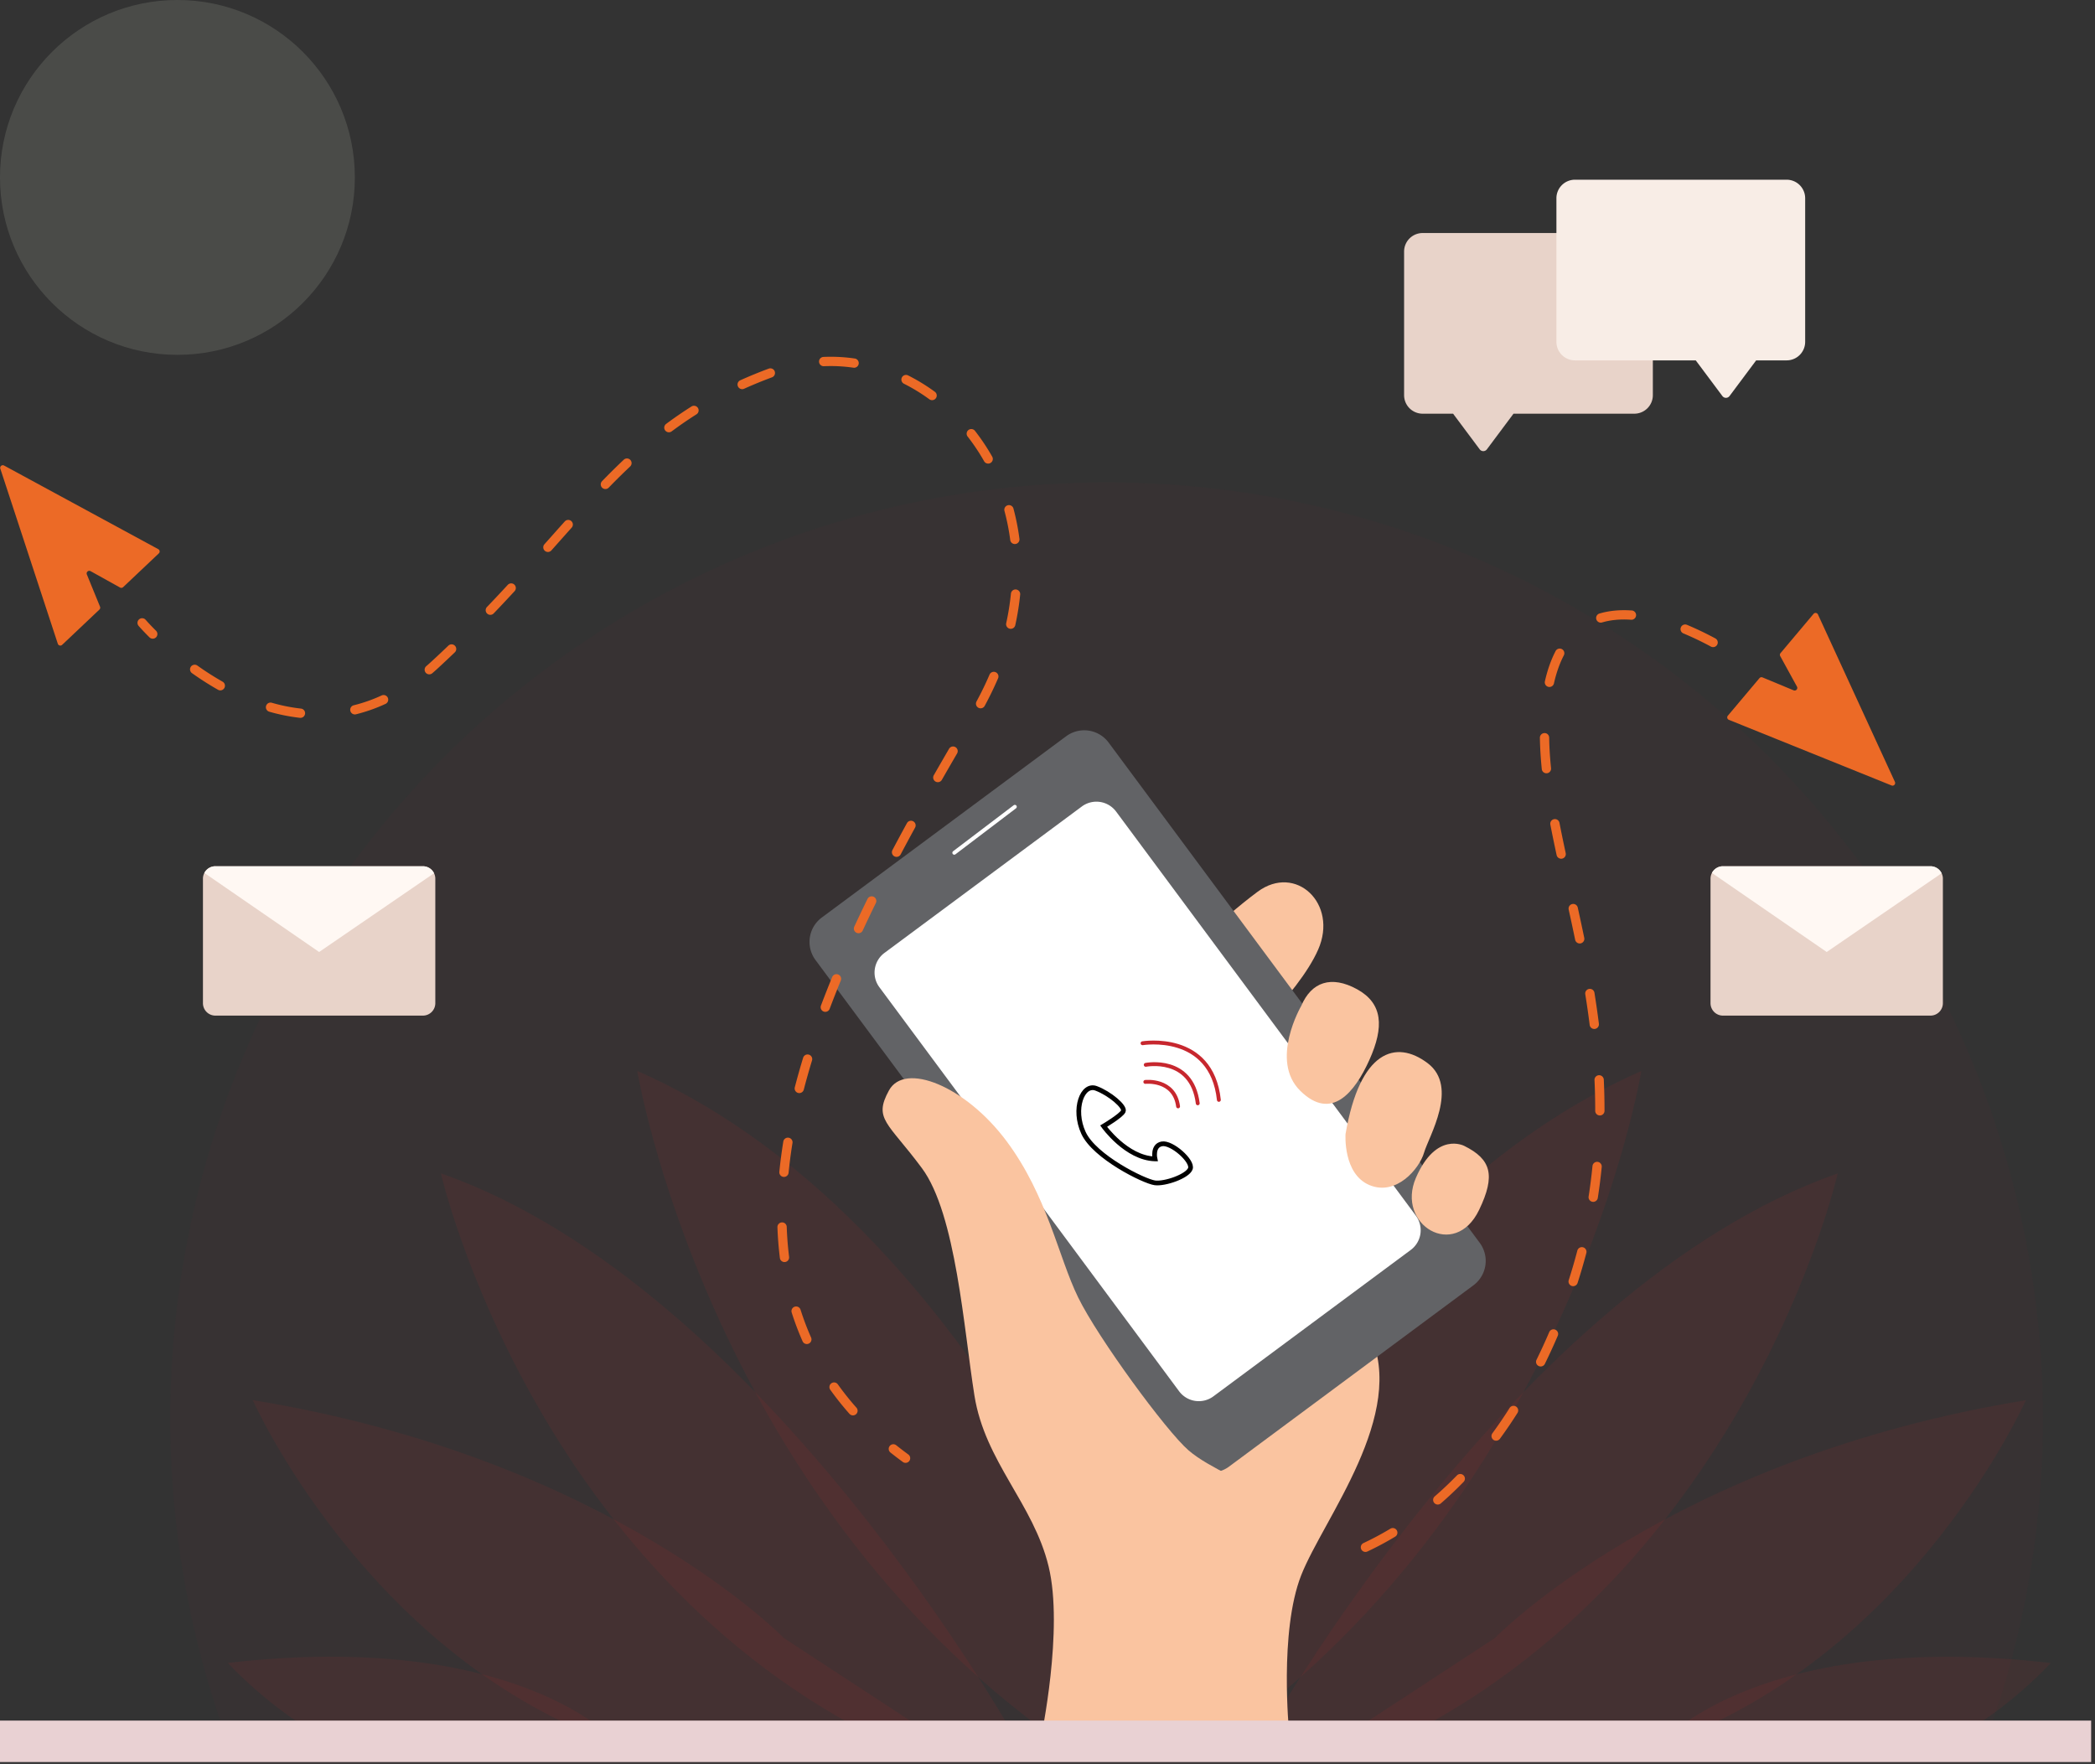 <svg xmlns="http://www.w3.org/2000/svg" width="443" height="373" viewBox="0 0 443 373">
    <rect x="0" y="0" width="443" height="373" fill="#333333" stroke="none"/>
    <g fill="none" fill-rule="evenodd">
        <circle cx="234" cy="300" r="198" fill="#D7262F" fill-opacity=".026"/>
        <circle cx="37.517" cy="37.517" r="37.517" fill="#CFD8C2" fill-opacity=".15"/>
        <path fill="#D7262F" fill-opacity=".08" d="M129.972 368.008s-20.96-23.396-81.792-16.378c0 0 16.378 18.133 33.926 20.473l47.866-4.095z"/>
        <path fill="#D7262F" fill-opacity=".08" d="M165.75 346.365s-36.85-38.02-112.306-50.303c0 0 23.397 52.61 74.578 71.93h70.776l-33.048-21.627z"/>
        <path fill="#D7262F" fill-opacity=".08" d="M214.982 368.008s-53.326-95.928-121.763-119.91c0 0 19.888 87.154 98.268 122.25l23.495-2.34z"/>
        <path fill="#D7262F" fill-opacity=".08" d="M134.75 226.456s14.622 88.908 88.907 141.535l23.398.017S211.96 260.382 134.75 226.456M351.854 368.025s20.96-23.396 81.793-16.378c0 0-16.378 18.133-33.926 20.473l-47.867-4.095z"/>
        <path fill="#D7262F" fill-opacity=".08" d="M316.076 346.382s36.851-38.02 112.306-50.303c0 0-23.398 52.61-74.578 71.93h-70.777l33.05-21.627z"/>
        <path fill="#D7262F" fill-opacity=".08" d="M266.845 368.025s53.325-95.928 121.762-119.91c0 0-19.887 87.154-98.268 122.25l-23.494-2.34z"/>
        <path fill="#D7262F" fill-opacity=".08" d="M347.077 226.473s-14.623 88.908-88.909 141.535l-23.397.017s35.096-107.626 112.306-141.552"/>
        <path fill="#E8D3C9" d="M410.834 185.804v26.321a2.628 2.628 0 0 1-2.632 2.632h-43.87a2.628 2.628 0 0 1-2.632-2.632v-26.321c0-.439.106-.855.298-1.216a2.625 2.625 0 0 1 2.334-1.416h43.87c1.041 0 1.942.602 2.363 1.48.175.35.27.737.27 1.152"/>
        <path fill="#FFF8F3" d="M410.566 184.651l-24.298 16.653-24.27-16.717a2.625 2.625 0 0 1 2.335-1.415h43.87c1.04 0 1.94.602 2.363 1.48"/>
        <path fill="#E8D3C9" d="M92.05 185.804v26.321a2.628 2.628 0 0 1-2.633 2.632H45.548a2.629 2.629 0 0 1-2.633-2.632v-26.321c0-.439.106-.855.3-1.216a2.623 2.623 0 0 1 2.333-1.416h43.87c1.04 0 1.942.602 2.362 1.48.175.35.27.737.27 1.152"/>
        <path fill="#FFF8F3" d="M91.78 184.651l-24.297 16.653-24.269-16.717a2.623 2.623 0 0 1 2.334-1.415h43.87c1.04 0 1.941.602 2.362 1.48"/>
        <path fill="#EC6A26" d="M25.385 124.235l-6.232-3.463a.558.558 0 0 0-.788.698l2.787 6.815a.558.558 0 0 1-.133.617l-7.881 7.456a.558.558 0 0 1-.913-.231L.069 99.106a.557.557 0 0 1 .795-.664l32.601 17.68a.557.557 0 0 1 .117.897l-7.543 7.133a.556.556 0 0 1-.654.083M372.69 143.24l6.586 2.735a.558.558 0 0 0 .703-.783l-3.541-6.456a.555.555 0 0 1 .062-.627l6.985-8.303a.558.558 0 0 1 .934.126l16.273 35.405a.558.558 0 0 1-.716.75l-34.393-13.873a.557.557 0 0 1-.22-.876l6.687-7.943a.559.559 0 0 1 .64-.156"/>
        <path fill="#FAC4A0" d="M272.6 366.34s-2.156-21.313 2.553-33.266c4.71-11.952 22.53-34.049 14.486-51.072-8.045-17.022-56.025-32.724-66.528-8.052-10.504 24.671 10.325 66.557-2.492 91.723-4.798 9.42 39.02 6.76 49.654 1.768 1.479-.695 2.328-1.1 2.328-1.1M260.293 222.972s14.187-12.48 18.445-22.186c4.26-9.706-4.744-18.205-12.812-12.22-8.069 5.986-17.052 15.098-17.052 15.098l11.42 19.308z"/>
        <path fill="#626366" d="M311.565 271.785l-51.667 38.328a6.423 6.423 0 0 1-8.985-1.332l-78.471-105.78a6.423 6.423 0 0 1 1.332-8.986l51.667-38.327a6.424 6.424 0 0 1 8.985 1.331l78.47 105.782a6.422 6.422 0 0 1-1.331 8.984"/>
        <path fill="#FFF" d="M298.313 264.306l-41.73 30.956a5.186 5.186 0 0 1-7.255-1.075l-63.378-85.435a5.188 5.188 0 0 1 1.076-7.257l41.729-30.956a5.187 5.187 0 0 1 7.256 1.076l63.378 85.435a5.187 5.187 0 0 1-1.076 7.256"/>
        <path fill="#FAC4A0" d="M275.153 212.71s-6.745 11.55-.18 17.972c6.565 6.423 11.47.387 14.599-6.575 3.127-6.96 2.843-11.928-2.606-14.924-5.45-2.995-9.67-1.547-11.813 3.526"/>
        <path fill="#FAC4A0" d="M284.52 239.802s-.575 8.446 5.08 10.798c5.656 2.35 10.55-3.481 11.527-6.869.978-3.39 7.418-13.896.745-18.928-6.675-5.032-14.315-2.75-17.352 14.999M309.613 242.3s-5.925-3.134-10.209 6.755 8.204 17.531 13.37 6.772c3.517-7.321 2.533-10.702-3.16-13.527M220.123 367.44s4.84-22.915 1.61-36.218c-3.228-13.302-13.449-22.1-15.688-36.151-2.24-14.05-3.9-38.351-11.105-48.063-7.205-9.713-10.303-10.36-6.959-16.441 3.344-6.082 16.16-.917 24.828 10.689 8.668 11.607 10.977 24.499 15.163 33.072 4.186 8.572 18.628 28.266 23.335 32.338 4.707 4.072 12.586 6.376 15.561 10.387"/>
        <path fill="#E8D3C9" d="M300.825 49.274h44.76a3.92 3.92 0 0 1 3.92 3.92v30.363a3.92 3.92 0 0 1-3.92 3.92H320.04l-5.63 7.54a.946.946 0 0 1-1.514 0l-5.63-7.54h-6.442a3.92 3.92 0 0 1-3.92-3.92V53.194a3.92 3.92 0 0 1 3.92-3.92"/>
        <path fill="#F8EDE6" d="M377.793 38h-44.76a3.92 3.92 0 0 0-3.92 3.92v30.363a3.92 3.92 0 0 0 3.92 3.92h25.544l5.63 7.54a.945.945 0 0 0 1.514 0l5.63-7.54h6.442a3.92 3.92 0 0 0 3.92-3.92V41.92a3.92 3.92 0 0 0-3.92-3.92"/>
        <path stroke="#000" d="M244.228 245.052s-.625-2.79 1.456-3.176c2.08-.385 6.59 3.623 6.027 5.235-.562 1.61-5.42 3.297-7.514 3.005-2.321-.324-12.75-5.496-15.084-10.552-2.335-5.057-.224-10.506 2.667-9.427 2.89 1.079 6.213 3.908 5.742 4.856-.47.949-4.154 3.137-4.154 3.137s4.8 6.752 10.86 6.922z"/>
        <path stroke="#C7272E" stroke-linecap="round" stroke-width=".818" d="M242.183 228.774s6.146-.693 6.93 5.176M242.272 225.164s9.723-1.93 10.998 8.14M241.596 220.598s14.585-2.437 16.14 11.975"/>
        <path fill="#E9D1D3" d="M0 372.596h442.186v-8.773H0z"/>
        <path stroke="#FFF" stroke-linecap="round" stroke-width=".817" d="M214.594 170.598l-12.807 9.725"/>
        <path fill="#EC6A26" d="M32.3 135.055a.978.978 0 0 1-.693-.286c-1.469-1.458-2.273-2.393-2.306-2.432a.983.983 0 0 1 1.492-1.28c.008.01.792.92 2.199 2.318a.982.982 0 0 1-.692 1.68M180.613 77.763a.996.996 0 0 1-.144-.01 33.207 33.207 0 0 0-6.24-.317.983.983 0 1 1-.085-1.964 35.361 35.361 0 0 1 6.608.336.983.983 0 0 1-.14 1.955m-23.668 4.527a.982.982 0 0 1-.404-1.879 94.48 94.48 0 0 1 6.015-2.464.982.982 0 1 1 .683 1.842 93.387 93.387 0 0 0-5.89 2.413.966.966 0 0 1-.405.088m40.15 2.326a.984.984 0 0 1-.578-.189 37.969 37.969 0 0 0-5.344-3.273.983.983 0 1 1 .882-1.756 39.966 39.966 0 0 1 5.621 3.442.982.982 0 0 1-.58 1.776m-55.65 6.793a.982.982 0 0 1-.588-1.771 85.07 85.07 0 0 1 5.365-3.687.985.985 0 0 1 1.356.306.984.984 0 0 1-.306 1.356 82.137 82.137 0 0 0-5.24 3.602.978.978 0 0 1-.587.194m67.51 6.62a.983.983 0 0 1-.856-.498 43.32 43.32 0 0 0-3.495-5.233.983.983 0 0 1 1.55-1.209 45.264 45.264 0 0 1 3.655 5.472.982.982 0 0 1-.853 1.468m-80.939 5.38a.983.983 0 0 1-.705-1.668 146.372 146.372 0 0 1 4.614-4.557.983.983 0 0 1 1.346 1.431 143.468 143.468 0 0 0-4.55 4.494.983.983 0 0 1-.704.3m86.573 11.631a.98.98 0 0 1-.972-.856 47.255 47.255 0 0 0-1.228-6.183.984.984 0 0 1 1.898-.511 49.116 49.116 0 0 1 1.277 6.441.982.982 0 0 1-.975 1.11m-98.733 1.676a.984.984 0 0 1-.733-1.637l.987-1.106c1.115-1.254 2.215-2.489 3.301-3.7a.982.982 0 1 1 1.463 1.31c-1.085 1.212-2.181 2.444-3.296 3.696l-.986 1.108a.983.983 0 0 1-.736.33m-12.174 13.294a.984.984 0 0 1-.71-1.663 328.674 328.674 0 0 0 4.397-4.678.982.982 0 1 1 1.444 1.333 321.302 321.302 0 0 1-4.422 4.705.977.977 0 0 1-.71.303m110.046 2.955a.983.983 0 0 1-.96-1.194 54.21 54.21 0 0 0 .998-6.243.977.977 0 0 1 1.076-.88c.54.053.933.534.88 1.074a56.196 56.196 0 0 1-1.035 6.472.982.982 0 0 1-.959.771m-122.954 9.626a.982.982 0 0 1-.642-1.726c.417-.36.834-.732 1.25-1.118a251.72 251.72 0 0 0 3.431-3.228.982.982 0 1 1 1.36 1.42 262.186 262.186 0 0 1-3.457 3.253c-.432.4-.866.786-1.3 1.16a.983.983 0 0 1-.641.24m-44.189 3.39a.98.98 0 0 1-.483-.128 64.133 64.133 0 0 1-5.513-3.52.983.983 0 0 1 1.138-1.603 62.462 62.462 0 0 0 5.344 3.414.983.983 0 0 1-.486 1.837m160.767 3.793a.983.983 0 0 1-.862-1.451 69.733 69.733 0 0 0 2.77-5.713.984.984 0 0 1 1.807.774 71.625 71.625 0 0 1-2.85 5.876.98.98 0 0 1-.865.514m-132.31 1.291a.982.982 0 0 1-.235-1.937 32.758 32.758 0 0 0 5.89-2.075.98.98 0 0 1 1.305.48.985.985 0 0 1-.48 1.304 34.81 34.81 0 0 1-6.243 2.2.959.959 0 0 1-.237.028m-11.51.726a1.01 1.01 0 0 1-.108-.006 39.41 39.41 0 0 1-6.47-1.29.983.983 0 1 1 .54-1.89 37.092 37.092 0 0 0 6.146 1.226.983.983 0 0 1-.108 1.96m134.774 13.601a.982.982 0 0 1-.851-1.471c1.088-1.9 2.166-3.764 3.226-5.589a.983.983 0 0 1 1.7.988 900.934 900.934 0 0 0-3.22 5.577.982.982 0 0 1-.855.495m-8.727 15.796a.982.982 0 0 1-.867-1.442 437.42 437.42 0 0 1 3.06-5.687.98.98 0 0 1 1.334-.39c.477.26.651.857.392 1.333a467.104 467.104 0 0 0-3.05 5.663.982.982 0 0 1-.87.523m-8.043 16.142a.984.984 0 0 1-.891-1.397 313.13 313.13 0 0 1 2.784-5.833.983.983 0 1 1 1.765.865c-.956 1.951-1.887 3.9-2.767 5.796a.983.983 0 0 1-.891.57m-7.022 16.626a.983.983 0 0 1-.919-1.329c.743-1.97 1.54-3.997 2.374-6.027a.983.983 0 1 1 1.819.748 222.386 222.386 0 0 0-2.353 5.971.981.981 0 0 1-.92.637m-5.498 17.178a.984.984 0 0 1-.952-1.23 153.48 153.48 0 0 1 1.762-6.24.982.982 0 1 1 1.88.572 152.563 152.563 0 0 0-1.74 6.161.984.984 0 0 1-.95.737m-3.243 17.728c-.032 0-.065 0-.099-.004a.983.983 0 0 1-.88-1.076c.209-2.099.494-4.268.847-6.447a.984.984 0 0 1 1.94.315 103.324 103.324 0 0 0-.83 6.327.984.984 0 0 1-.978.885m.11 18.002a.983.983 0 0 1-.975-.86 74.51 74.51 0 0 1-.516-6.508.985.985 0 0 1 .948-1.017.974.974 0 0 1 1.017.946 72.02 72.02 0 0 0 .5 6.334.982.982 0 0 1-.975 1.105m4.727 17.336a.984.984 0 0 1-.899-.584 59.638 59.638 0 0 1-2.317-6.122.984.984 0 0 1 1.874-.594 57.401 57.401 0 0 0 2.24 5.92.984.984 0 0 1-.898 1.38m9.75 15.086a.981.981 0 0 1-.736-.33 62.07 62.07 0 0 1-4.076-5.117.983.983 0 0 1 1.6-1.14 60.01 60.01 0 0 0 3.947 4.952.98.98 0 0 1-.736 1.635M191.487 309.328a.985.985 0 0 1-.58-.189 81.123 81.123 0 0 1-2.636-2.014.983.983 0 0 1 1.226-1.536c.83.662 1.694 1.323 2.57 1.963a.983.983 0 0 1-.58 1.776M338.495 131.658a.982.982 0 0 1-.277-1.925c2.044-.602 4.331-.823 6.83-.646a.982.982 0 1 1-.138 1.96c-2.264-.159-4.317.035-6.137.571a.989.989 0 0 1-.278.04m23.75 5.181a.979.979 0 0 1-.464-.118 66.143 66.143 0 0 0-5.819-2.784.982.982 0 1 1 .755-1.814 67.719 67.719 0 0 1 5.994 2.868.982.982 0 0 1-.466 1.848m-34.609 8.426a.983.983 0 0 1-.959-1.2c.543-2.404 1.303-4.554 2.26-6.392a.982.982 0 1 1 1.744.907c-.879 1.69-1.582 3.68-2.088 5.92a.983.983 0 0 1-.957.765m-.637 18.25a.983.983 0 0 1-.977-.882 75.95 75.95 0 0 1-.4-6.35l-.005-.272a.984.984 0 0 1 .97-.997c.545-.025.988.426.996.97l.004.254c.037 1.97.165 3.993.39 6.194a.982.982 0 0 1-.978 1.083m3.116 18.067a.984.984 0 0 1-.959-.776 302.128 302.128 0 0 1-1.326-6.437.982.982 0 1 1 1.93-.373c.365 1.891.797 3.983 1.317 6.396a.982.982 0 0 1-.962 1.19m3.922 17.92a.984.984 0 0 1-.962-.784 511.605 511.605 0 0 0-1.369-6.394.983.983 0 0 1 1.92-.422c.463 2.108.926 4.247 1.374 6.418a.983.983 0 0 1-.963 1.182m3.081 18.077a.983.983 0 0 1-.974-.86c-.259-2.075-.57-4.246-.924-6.45a.983.983 0 1 1 1.94-.312c.357 2.227.672 4.421.935 6.516a.984.984 0 0 1-.977 1.106m1.183 18.29a.984.984 0 0 1-.984-.982v-.23c0-2.055-.05-4.163-.15-6.27a.983.983 0 0 1 .934-1.029.994.994 0 0 1 1.03.935c.1 2.137.152 4.28.152 6.363v.231c0 .542-.44.982-.982.982m-1.407 18.27a.982.982 0 0 1-.972-1.132c.331-2.124.606-4.29.818-6.445a.986.986 0 0 1 1.074-.882c.54.055.935.536.882 1.076a117.306 117.306 0 0 1-.833 6.551.981.981 0 0 1-.969.831m-4.238 17.827a.98.98 0 0 1-.935-1.284 118.198 118.198 0 0 0 1.817-6.235.982.982 0 1 1 1.901.497 119.056 119.056 0 0 1-1.848 6.34.984.984 0 0 1-.935.682m-6.87 16.984a.983.983 0 0 1-.881-1.416 124.72 124.72 0 0 0 2.71-5.902.984.984 0 0 1 1.806.773 126.806 126.806 0 0 1-2.752 5.995.981.981 0 0 1-.883.55m-9.42 15.693a.984.984 0 0 1-.792-1.563 95.15 95.15 0 0 0 3.645-5.355.982.982 0 0 1 1.66 1.051 97.645 97.645 0 0 1-3.72 5.466.982.982 0 0 1-.794.401m-12.339 13.502a.982.982 0 0 1-.643-1.725 75.351 75.351 0 0 0 4.695-4.438.981.981 0 1 1 1.409 1.369 77.285 77.285 0 0 1-4.818 4.554.981.981 0 0 1-.643.24m-15.292 10.018a.982.982 0 0 1-.417-1.873 62.206 62.206 0 0 0 5.685-3.038.982.982 0 1 1 1.014 1.683 63.921 63.921 0 0 1-5.866 3.135.962.962 0 0 1-.416.093"/>
    </g>
</svg>

